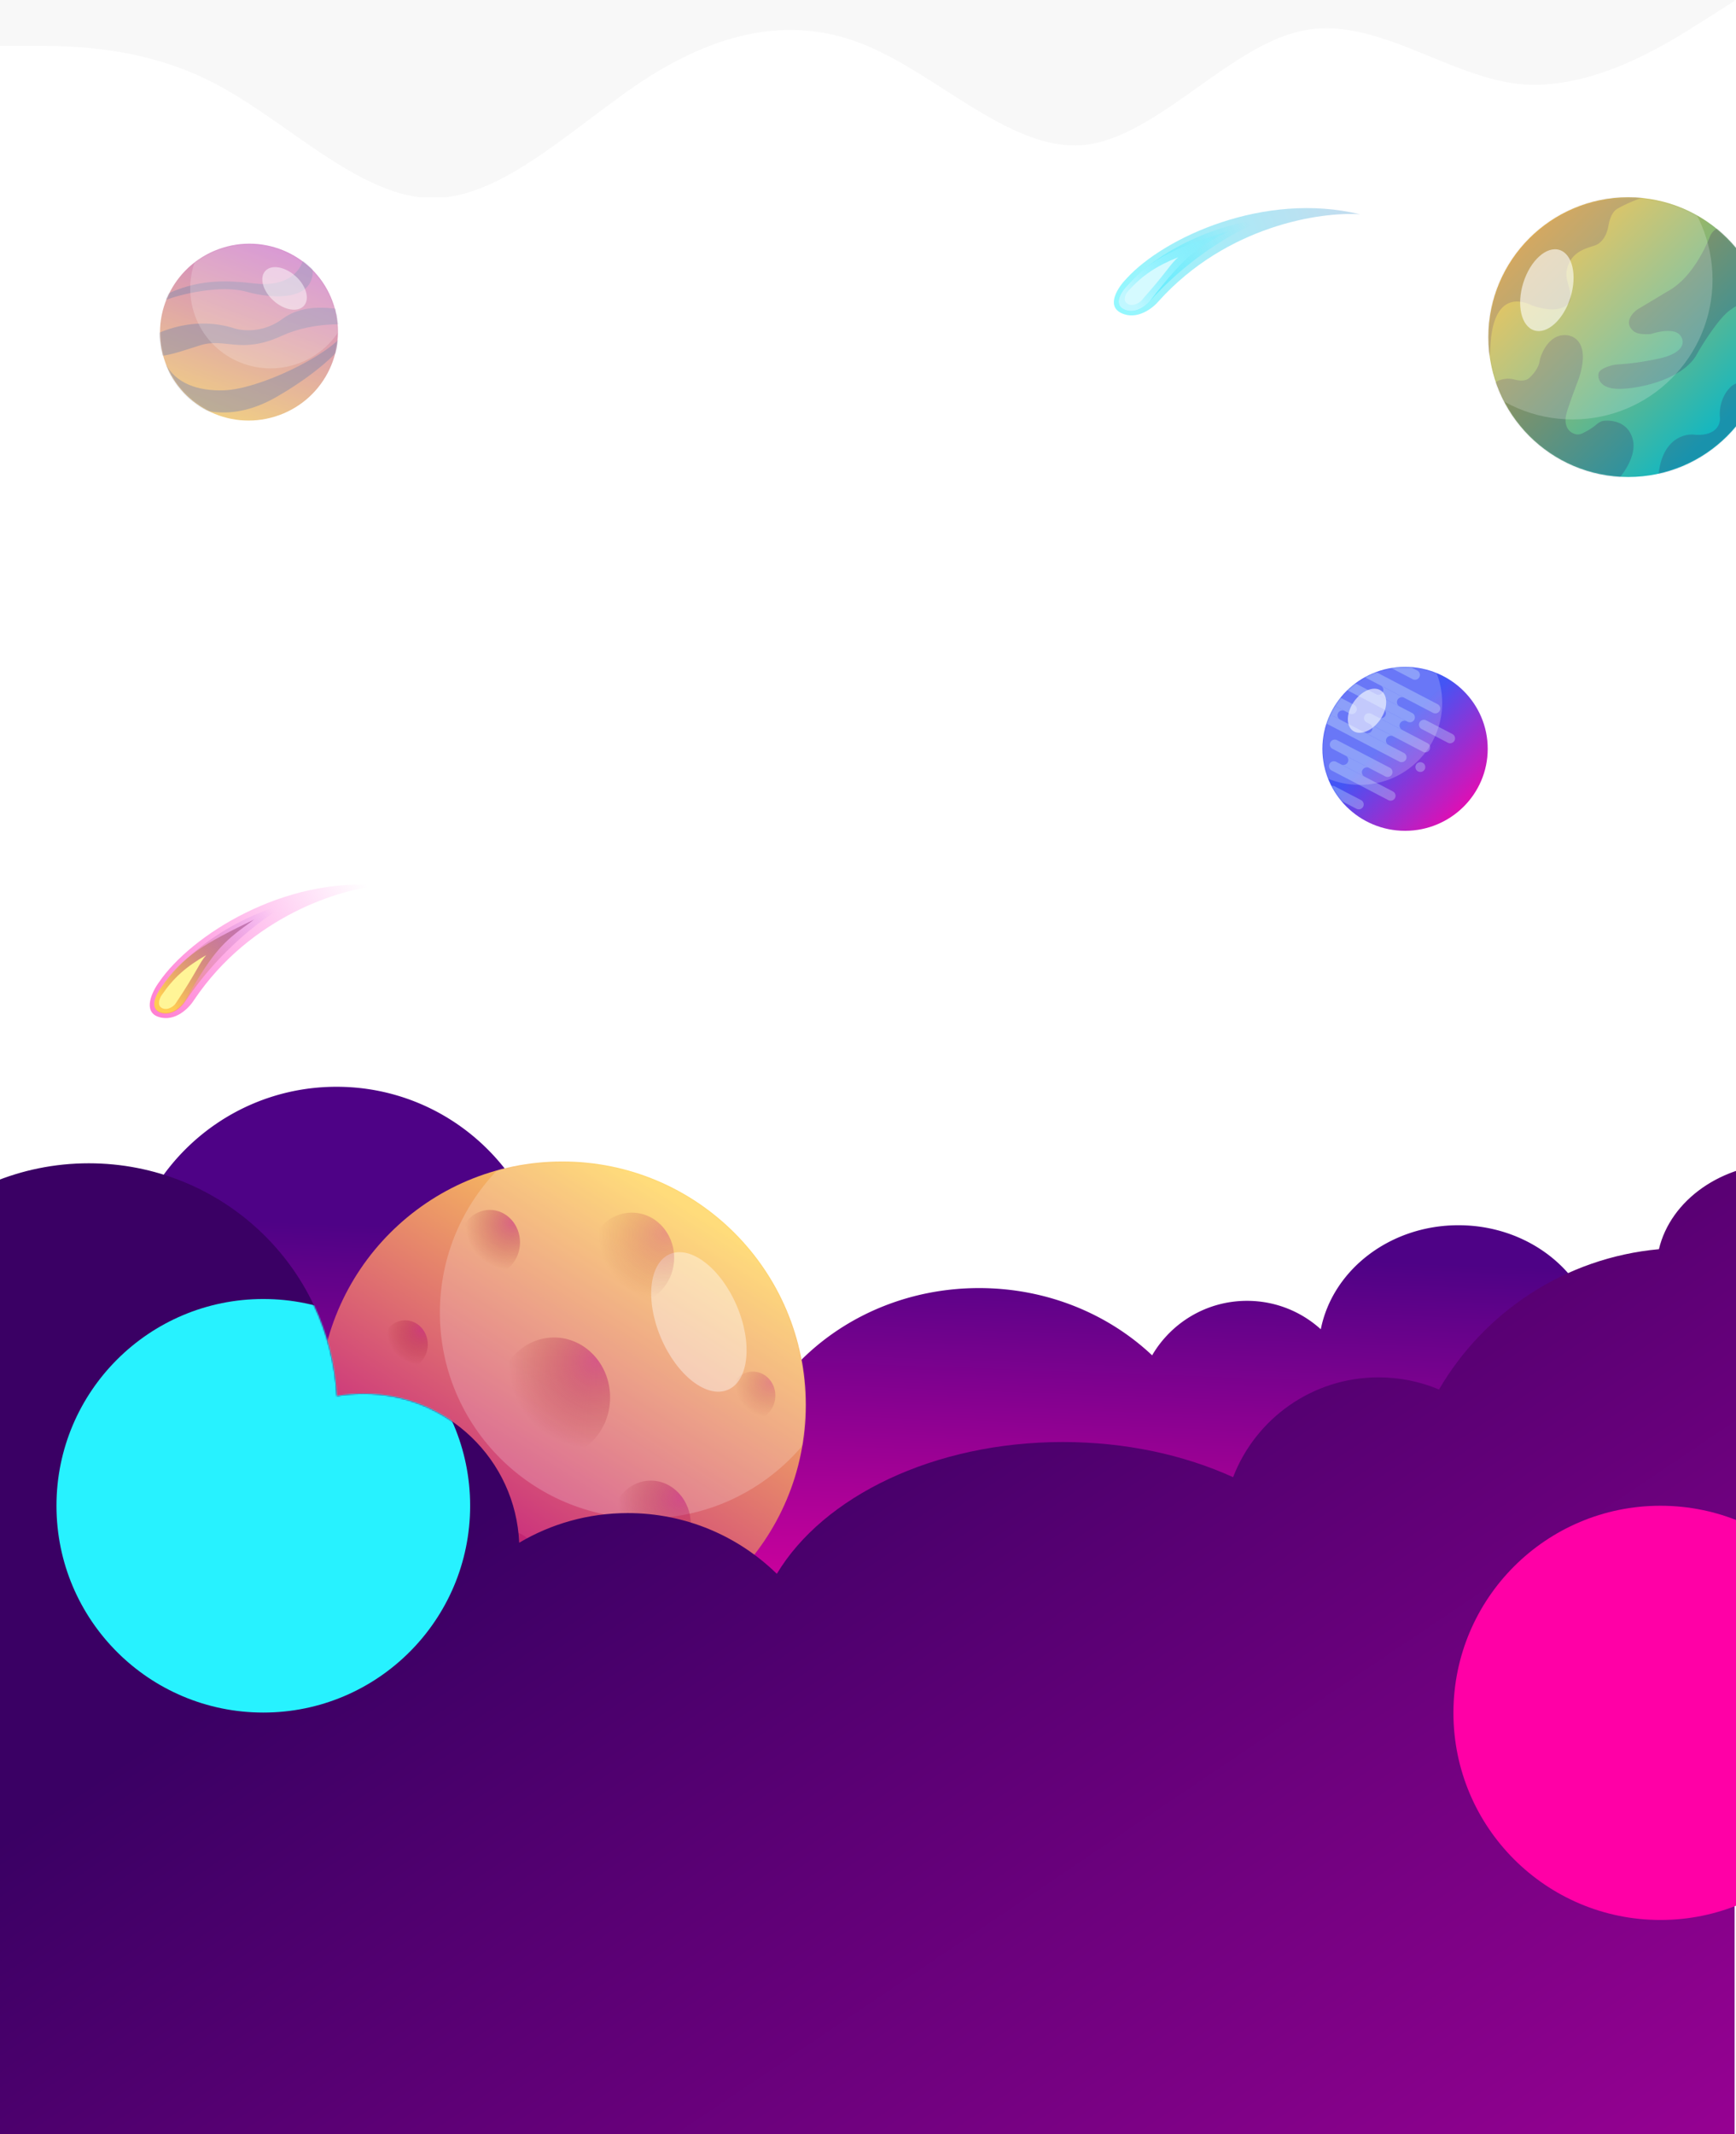<svg xmlns="http://www.w3.org/2000/svg" width="1241" height="1525" fill="none"><g clip-path="url(#a)"><path fill="url(#b)" fill-rule="evenodd" d="M240.57 1081.88c84.381 0 152.785-68.34 152.785-152.639 0-84.301-68.404-152.641-152.785-152.641S87.785 844.94 87.785 929.241c0 84.299 68.404 152.639 152.785 152.639Zm650.885 4.56c37.116 0 68.216-25.73 76.404-60.31 18.318 18.63 45.021 30.37 74.751 30.37 55.24 0 100.01-40.51 100.01-90.483 0-49.969-44.77-90.477-100.01-90.477-49.148 0-90.017 32.075-98.425 74.349-13.936-12.629-32.434-20.323-52.73-20.323-28.945 0-54.232 15.649-67.846 38.94-31.492-29.663-75.284-48.053-123.706-48.053-95.896 0-173.634 72.128-173.634 161.107 0 88.97 77.738 161.1 173.634 161.1 94.879 0 171.984-70.61 173.608-158.28a78.593 78.593 0 0 0 17.944 2.06Z" clip-rule="evenodd"/><g filter="url(#c)"><circle cx="164.225" cy="164.225" r="164.225" fill="#fff" transform="matrix(-1 0 0 1 566.225 839.775)"/></g><circle cx="174" cy="174" r="174" fill="url(#d)" transform="matrix(-1 0 0 1 576 830)"/><mask id="f" width="348" height="348" x="228" y="830" maskUnits="userSpaceOnUse" style="mask-type:alpha"><circle cx="174" cy="174" r="174" fill="url(#e)" transform="matrix(-1 0 0 1 576 830)"/></mask><g mask="url(#f)"><circle cx="146.981" cy="146.981" r="146.981" fill="#fff" opacity=".2" transform="matrix(-1 0 0 1 608.422 791.093)"/></g><ellipse cx="29.446" cy="52.76" fill="#fff" opacity=".4" rx="29.446" ry="52.76" transform="matrix(-.919 .393 .393 .919 505.938 884.587)"/><ellipse cx="16.211" cy="17.292" fill="url(#g)" opacity=".5" rx="16.211" ry="17.292" style="mix-blend-mode:color-burn" transform="matrix(-1 0 0 1 305.813 943.478)"/><ellipse cx="40.112" cy="42.822" fill="url(#h)" opacity=".5" rx="40.112" ry="42.822" style="mix-blend-mode:color-burn" transform="matrix(-1 0 0 1 436.149 955.757)"/><ellipse cx="21.615" cy="23.236" fill="url(#i)" opacity=".5" rx="21.615" ry="23.236" style="mix-blend-mode:color-burn" transform="matrix(-1 0 0 1 371.739 864.584)"/><ellipse cx="16.211" cy="17.292" fill="url(#j)" opacity=".5" rx="16.211" ry="17.292" style="mix-blend-mode:color-burn" transform="matrix(-1 0 0 1 289.603 1023.45)"/><ellipse cx="24.857" cy="27.019" fill="url(#k)" opacity=".5" rx="24.857" ry="27.019" style="mix-blend-mode:color-burn" transform="matrix(-1 0 0 1 386.87 1093.7)"/><ellipse cx="28.64" cy="31.342" fill="url(#l)" opacity=".5" rx="28.64" ry="31.342" style="mix-blend-mode:color-burn" transform="matrix(-1 0 0 1 493.863 1058.04)"/><ellipse cx="16.211" cy="17.292" fill="url(#m)" opacity=".3" rx="16.211" ry="17.292" style="mix-blend-mode:color-burn" transform="scale(-1 1) rotate(-3.973 13868.195 8497.287)"/><ellipse cx="30.513" cy="32.547" fill="url(#n)" opacity=".3" rx="30.513" ry="32.547" style="mix-blend-mode:color-burn" transform="scale(-1 1) rotate(-3.973 12281.153 7412.85)"/><path fill="url(#o)" fill-rule="evenodd" d="M1240 1295.58c95.57-16.72 168.2-100.06 168.2-200.35 0-56.05-22.68-106.796-59.37-143.586 10.32-12.423 16.38-27.556 16.38-43.884 0-42.24-40.54-76.483-90.54-76.483-43.88 0-80.48 26.377-88.77 61.388-67.18 6.132-124.91 44.881-157.22 100.263-13.29-5.593-27.89-8.685-43.207-8.685-47.418 0-87.915 29.607-103.985 71.337-34.909-15.88-76.74-25.12-121.707-25.12-92.241 0-171.291 38.9-204.457 94.18-27.48-26.86-65.086-43.41-106.561-43.41-28.343 0-54.88 7.73-77.613 21.2-2.534-59.23-51.385-106.47-111.277-106.47-6.526 0-12.922.561-19.14 1.637-4.948-92.679-82.409-166.32-177.241-166.32-98.026 0-177.492 78.685-177.492 175.753 0 74.91 47.333 138.87 114 164.16V1528h1240v-232.42Z" clip-rule="evenodd"/><mask id="q" width="1523" height="744" x="-114" y="831" maskUnits="userSpaceOnUse" style="mask-type:alpha"><path fill="url(#p)" fill-rule="evenodd" d="M1240 1295.58c95.57-16.72 168.2-100.06 168.2-200.35 0-56.05-22.68-106.796-59.37-143.586 10.32-12.423 16.38-27.556 16.38-43.884 0-42.24-40.54-76.483-90.54-76.483-43.88 0-80.48 26.377-88.77 61.388-67.18 6.132-124.91 44.881-157.22 100.263-13.29-5.593-27.89-8.685-43.207-8.685-47.418 0-87.915 29.607-103.985 71.337-34.909-15.88-76.74-25.12-121.707-25.12-92.241 0-171.291 38.9-204.457 94.18-27.48-26.86-65.086-43.41-106.561-43.41-28.343 0-54.88 7.73-77.613 21.2-2.534-59.23-51.385-106.47-111.277-106.47-6.526 0-12.922.561-19.14 1.637-4.948-92.679-82.409-166.32-177.241-166.32-98.026 0-177.492 78.685-177.492 175.753 0 71.1 42.649 132.35 104 160.02V1575h1250v-279.42Z" clip-rule="evenodd"/></mask><g filter="url(#r)" mask="url(#q)"><ellipse cx="188.225" cy="1076.02" fill="#27F2FF" rx="147.856" ry="147.759"/></g><g filter="url(#s)"><circle cx="1187" cy="1224" r="148" fill="#FF00A6"/></g><path fill="url(#t)" d="M828.098 215.401c49.004-54.479 116.506-64.214 144.132-62.271-68.224-16.495-139.903 16.335-166.901 45.885-5.905 5.988-14.935 19.309-3.813 24.685 11.123 5.377 22.356-3.292 26.582-8.299Z" opacity=".5"/><path fill="url(#u)" d="M821.966 215.217c34.25-38.077 76.836-58.842 91.198-60.271-51.899 5.164-88.433 28.304-107.112 48.818-4.127 4.185-10.439 13.496-2.665 17.254 7.774 3.757 15.625-2.302 18.579-5.801Z" opacity=".8"/><path fill="url(#v)" d="M821.965 215.217c27.397-35.464 34.539-38.34 57.029-50.451-37.442 12.033-54.263 18.484-72.942 38.998-4.127 4.185-10.439 13.496-2.665 17.253 7.774 3.758 15.625-2.301 18.578-5.8Z" opacity=".8"/><path fill="#D5FAFF" d="M815.763 214.945c18.218-20.254 20.819-26.328 26.481-31.108-15.44 6.163-25.427 12.784-35.363 23.696-2.196 2.226-4.467 6.866-1.418 9.178 3.657 2.771 8.729.095 10.3-1.766Z"/><path fill="url(#w)" d="M138.617 714.751c40.845-60.836 106.304-79.979 133.928-81.946-69.866-6.724-136.208 35.872-158.776 68.929-5.004 6.76-12.068 21.22-.3 24.977 11.769 3.756 21.669-6.408 25.148-11.96Z" opacity=".5"/><path fill="url(#x)" d="M132.52 715.433c28.548-42.52 67.786-69.075 81.804-72.512-50.655 12.42-83.567 40.474-99.171 63.413-3.497 4.725-8.435 14.832-.209 17.457 8.225 2.626 15.145-4.478 17.576-8.358Z" opacity=".8"/><path fill="url(#y)" d="M132.316 715.051c22.13-38.968 28.796-42.821 49.357-57.978-35.375 17.185-51.12 25.94-66.724 48.88-3.497 4.725-8.435 14.831-.21 17.457 8.226 2.625 15.145-4.479 17.577-8.359Z" opacity=".8"/><path fill="#FFF597" d="M125.554 717.059c15.185-22.617 16.905-28.997 21.837-34.526-14.418 8.276-23.374 16.237-31.674 28.439-1.86 2.513-3.456 7.427-.111 9.286 4.01 2.229 8.654-1.135 9.948-3.199Z"/><path fill="url(#z)" d="M1064 240.931c0 55.191 44.77 99.932 100 99.932s100-44.741 100-99.932c0-55.19-44.77-99.931-100-99.931s-100 44.741-100 99.931Z"/><mask id="B" width="200" height="200" x="1064" y="141" maskUnits="userSpaceOnUse" style="mask-type:alpha"><path fill="url(#A)" d="M1064 241.069c0 55.19 44.77 99.931 100 99.931s100-44.741 100-99.931c0-55.191-44.77-99.932-100-99.932s-100 44.741-100 99.932Z"/></mask><g mask="url(#B)"><path fill="#33005A" d="M1156.44 149.013c14.69-8.237 31.53-12.296 44.33-14.775 8.15-1.579 8.39-7.977.49-10.54l-34.78-11.286a10.003 10.003 0 0 0-5.03-.297l-83.96 16.646a10.023 10.023 0 0 0-7.73 7.268l-29.67 112.935c-1.67 6.34 3.12 12.541 9.67 12.541h5.21c5.71 0 10.21-4.815 10.32-10.528.75-37.864 17.62-38.691 29.59-32.824 15.3 5.29 22.06 2.204 25 0 7.06-5.878-1.35-16.145 0-24.248 2.21-13.226 12.5-16.074 19.86-18.37 5.85-1.829 8.98-8.119 9.97-13.73.85-4.798 2.48-10.41 6.73-12.792Z" opacity=".2"/></g><mask id="D" width="200" height="200" x="1064" y="141" maskUnits="userSpaceOnUse" style="mask-type:alpha"><path fill="url(#C)" d="M1064 240.931c0 55.191 44.77 99.932 100 99.932s100-44.741 100-99.932c0-55.19-44.77-99.931-100-99.931s-100 44.741-100 99.931Z"/></mask><g mask="url(#D)"><path fill="#33005A" d="M1192.68 207.866c14.18-7.919 24.02-24.926 29.68-38.866 2.75-6.749 11.4-9.654 17.12-5.156l25.11 19.71a10.01 10.01 0 0 1 3.82 7.865v52.895c0 6.261-6.05 11.214-10.95 7.305-8.32-6.651-8.72-17.826-7.43-23.914 2.35-14.696-7.35-10.532-12.5-6.613-7.65 4.703-19.36 23.023-24.27 31.596-10.29 19.839-47.05 26.452-59.55 24.983-9.15-1.075-11.2-6.326-11.11-9.465.01-.551.04-1.112.21-1.636 1.01-3.075 7.51-5.123 10.9-5.799 3.67-.735 12.2-.294 31.61-4.409 19.42-4.115 18.88-12.492 16.18-16.166-3.27-5.454-13.98-3.739-20.01-1.898-.88.269-1.79.462-2.71.495-8.81.32-10.85-1.676-12.57-3.74-4.42-5.291.49-11.267 4.41-13.961l22.06-13.226Z" opacity=".2"/></g><mask id="F" width="200" height="200" x="1064" y="141" maskUnits="userSpaceOnUse" style="mask-type:alpha"><path fill="url(#E)" d="M1064 240.931c0 55.191 44.77 99.932 100 99.932s100-44.741 100-99.932c0-55.19-44.77-99.931-100-99.931s-100 44.741-100 99.931Z"/></mask><g mask="url(#F)"><path fill="#33005A" d="M1082.3 271.156c-4.12-1.087-8-.42-11.17.884-4.18 1.724-4.82 6.881-2.56 10.804 10.59 18.353 26.31 45.742 26.31 46.262 0 .536 31.76 10.469 51.86 16.676 3.4 1.051 7.14.238 9.48-2.452 6.5-7.466 14.1-19.784 10.72-30.389-3.51-11.019-13.67-12.863-20.39-12.258-2.06.185-3.84 1.377-5.41 2.73-3.21 2.778-7.28 5.018-10.2 6.367-1.45.672-3.09.933-4.63.503-8.14-2.267-7.78-10.706-6.43-14.977 1.18-4.703 6.37-18.615 8.83-24.983 8.23-25.277-3.44-31.106-10.3-30.861-10.12 0-15.67 10.743-17.43 16.824-.15.54-.23 1.094-.31 1.649-.68 4.605-3.94 8.855-7.2 11.957-2.91 2.774-7.28 2.29-11.17 1.264Z" opacity=".2"/></g><mask id="H" width="200" height="200" x="1064" y="141" maskUnits="userSpaceOnUse" style="mask-type:alpha"><path fill="url(#G)" d="M1064 240.931c0 55.191 44.77 99.932 100 99.932s100-44.741 100-99.932c0-55.19-44.77-99.931-100-99.931s-100 44.741-100 99.931Z"/></mask><g mask="url(#H)"><path fill="#33005A" d="M1236.06 277.671c4.7-6.466 21.57-7.593 29.41-7.348l-27.21 49.231-52.94 22.778c1.77-28.803 18.88-33.065 27.21-31.596 15.29.588 17.65-8.572 16.91-13.226-.59-9.993 4.17-17.39 6.62-19.839Z" opacity=".2"/></g><mask id="J" width="200" height="200" x="1064" y="141" maskUnits="userSpaceOnUse" style="mask-type:alpha"><path fill="url(#I)" d="M1064 240.931c0 55.191 44.77 99.932 100 99.932s100-44.741 100-99.932c0-55.19-44.77-99.931-100-99.931s-100 44.741-100 99.931Z"/></mask><g mask="url(#J)"><path fill="#fff" d="M1024.22 199.79c0 55.191 44.77 99.932 100 99.932s100-44.741 100-99.932c0-55.19-44.77-99.931-100-99.931s-100 44.741-100 99.931Z" opacity=".2"/></g><path fill="#fff" d="M1088.95 202.077c-4.98 15.876-1.48 31.108 7.82 34.022 9.3 2.914 20.88-7.594 25.86-23.47 4.98-15.876 1.48-31.109-7.82-34.023-9.3-2.913-20.88 7.595-25.86 23.471Z" opacity=".6"/><g opacity=".6"><ellipse cx="63.639" cy="63.139" fill="url(#K)" rx="63.639" ry="63.139" transform="scale(-1 1) rotate(17.171 -634.06 -649.96)"/><mask id="M" width="128" height="127" x="114" y="174" maskUnits="userSpaceOnUse" style="mask-type:alpha"><ellipse cx="63.639" cy="63.139" fill="url(#L)" rx="63.639" ry="63.139" transform="scale(-1 1) rotate(17.171 -634.06 -649.96)"/></mask><g mask="url(#M)"><path fill="#233575" fill-opacity=".44" d="M182.347 202.591c27.643 3.158 35.74-14.086 34.815-22.169l5.781 6.836c5.885 29.221-28.633 26.345-46.627 21.255-17.995-5.091-46.992 1.418-58.858 6.268l-1.001-3.241c24.652-12.486 45.518-11.275 65.89-8.949Z"/></g><mask id="O" width="128" height="127" x="114" y="174" maskUnits="userSpaceOnUse" style="mask-type:alpha"><ellipse cx="63.639" cy="63.139" fill="url(#N)" rx="63.639" ry="63.139" transform="scale(-1 1) rotate(17.171 -634.06 -649.96)"/></mask><g mask="url(#O)"><path fill="#233575" fill-opacity=".44" d="M201.859 227.916c16.474-12.244 37.356-6.887 44.956-6.738l3.363 10.884s-25.566-2.734-48.717 7.9c-29.465 13.533-40.154 1.166-58.332 6.783-14.542 4.494-20.565 7.15-33.171 8.207l-3.192-13.662s27.903-17.479 61.537-6.411c0 0 17.082 5.281 33.556-6.963Z"/></g><mask id="Q" width="128" height="127" x="114" y="174" maskUnits="userSpaceOnUse" style="mask-type:alpha"><ellipse cx="63.639" cy="63.139" fill="url(#P)" rx="63.639" ry="63.139" transform="scale(-1 1) rotate(17.171 -634.06 -649.96)"/></mask><g mask="url(#Q)"><path fill="#233575" fill-opacity=".44" d="M160.28 278.916c24.989-.909 74.112-24.604 85.914-40.855 4.922-4.813 12.12-10.557 1.538 4.976-10.582 15.533-35.591 32.231-46.772 38.638-37.564 23.325-62.777 9.065-72.815 5.468l-9.806-27.287c7.043 13.902 22.928 19.752 41.941 19.06Z"/></g><mask id="S" width="128" height="127" x="114" y="174" maskUnits="userSpaceOnUse" style="mask-type:alpha"><ellipse cx="63.639" cy="63.139" fill="url(#R)" rx="63.639" ry="63.139" transform="scale(-1 1) rotate(17.171 -634.06 -649.96)"/></mask><g mask="url(#S)"><ellipse cx="57.734" cy="57.281" fill="#fff" opacity=".2" rx="57.734" ry="57.281" transform="scale(-1 1) rotate(17.171 -560.208 -701.031)"/></g><ellipse cx="11.786" cy="18.589" fill="#fff" opacity=".5" rx="11.786" ry="18.589" transform="matrix(-.678 .735 .74 .673 197.656 184.931)"/></g><ellipse cx="59.083" cy="58.583" fill="url(#T)" rx="59.083" ry="58.583" transform="matrix(-1 0 0 1 1063.51 476.522)"/><mask id="V" width="119" height="118" x="945" y="476" maskUnits="userSpaceOnUse" style="mask-type:alpha"><ellipse cx="59.083" cy="58.583" fill="url(#U)" rx="59.083" ry="58.583" transform="matrix(-1 0 0 1 1063.51 476.522)"/></mask><g fill="#D6FDFF" mask="url(#V)" opacity=".3"><path d="M997.22 570.299a3.482 3.482 0 0 0-1.477-4.724l-40.567-21.185c-1.723-.9-3.856-.245-4.764 1.464a3.484 3.484 0 0 0 1.477 4.724l40.567 21.185c1.723.9 3.856.245 4.764-1.464ZM1005.06 542.776a3.481 3.481 0 0 0-1.47-4.724l-68.342-35.69c-1.724-.9-3.857-.244-4.765 1.465a3.484 3.484 0 0 0 1.477 4.724l68.34 35.689c1.72.9 3.86.245 4.76-1.464ZM1039.74 529.268a3.481 3.481 0 0 0-1.47-4.724l-18.73-9.778a3.538 3.538 0 0 0-4.76 1.464 3.476 3.476 0 0 0 1.48 4.724l18.72 9.778c1.72.9 3.86.244 4.76-1.464ZM995.057 553.359a3.482 3.482 0 0 0-1.477-4.723l-37.758-19.719c-1.724-.9-3.857-.245-4.764 1.464a3.482 3.482 0 0 0 1.477 4.724l37.758 19.719c1.723.9 3.856.244 4.764-1.465ZM1018.48 549.783a3.475 3.475 0 0 0-1.48-4.723 3.537 3.537 0 0 0-4.76 1.464 3.476 3.476 0 0 0 1.48 4.724c1.72.9 3.85.244 4.76-1.465Z"/><path d="M1025.2 573.055c0-.002-.01-.005-.01-.008l-63.22-33.015a3.482 3.482 0 0 1 1.476 4.724c-.907 1.709-3.04 2.365-4.764 1.465l16.762 8.753a3.482 3.482 0 0 1-1.461-4.715c.908-1.709 3.04-2.365 4.764-1.465l46.453 24.261ZM1048.81 545.858c0-.001-.01-.002-.01-.004l-120.198-62.772 56.98 29.758c1.724.9 3.857.244 4.764-1.465a3.481 3.481 0 0 0-1.473-4.722l16.767 8.756a3.547 3.547 0 0 0-4.76 1.469 3.488 3.488 0 0 0 1.48 4.723l46.45 24.257ZM1039.11 556.605v-.004l-120.199-62.77-.011-.006 56.988 29.761c1.723.9 3.856.245 4.764-1.464a3.483 3.483 0 0 0-1.467-4.719l16.76 8.753c-1.722-.894-3.851-.238-4.757 1.468a3.483 3.483 0 0 0 1.477 4.724l46.445 24.257Z"/><path d="M946.014 504.033a3.483 3.483 0 0 0-1.47-4.721l63.206 33.012c.01.002.02.005.02.008l-46.456-24.261c-1.723-.9-3.856-.245-4.764 1.464a3.483 3.483 0 0 0 1.462 4.716l-73.739-38.51-.006-.003 56.983 29.759c1.723.9 3.856.244 4.764-1.464ZM1046.96 529.082c-.01-.002-.01-.003-.01-.004l-63.197-33.004c1.72.884 3.838.226 4.742-1.475a3.482 3.482 0 0 0-1.477-4.724l-56.998-29.767.022.011 73.748 38.514c-1.72-.895-3.852-.238-4.758 1.468a3.481 3.481 0 0 0 1.478 4.724l46.45 24.257Z"/><path d="M1021.94 535.777c.9-1.709.24-3.824-1.48-4.724l-40.256-21.022c-1.723-.9-3.856-.245-4.764 1.464a3.483 3.483 0 0 0 1.477 4.724l40.253 21.023c1.73.9 3.86.244 4.77-1.465ZM969.511 508.399a3.483 3.483 0 0 0-1.477-4.724l-23.716-12.385c-1.723-.9-3.856-.245-4.764 1.464a3.483 3.483 0 0 0 1.477 4.724l23.716 12.385c1.723.9 3.856.245 4.764-1.464ZM1011.04 514.275c.9-1.709.24-3.824-1.48-4.724l-49.306-25.749c-1.723-.9-3.856-.244-4.764 1.465a3.482 3.482 0 0 0 1.477 4.723l49.303 25.749c1.72.9 3.86.244 4.77-1.464ZM1029.16 507.928c.9-1.709.24-3.824-1.48-4.724l-49.93-26.074c-1.723-.9-3.856-.245-4.764 1.464a3.483 3.483 0 0 0 1.477 4.724l49.927 26.074c1.72.9 3.86.245 4.77-1.464ZM1014.63 483.89a3.481 3.481 0 0 0-1.47-4.724l-18.726-9.778c-1.723-.9-3.856-.244-4.764 1.464a3.483 3.483 0 0 0 1.477 4.724l18.723 9.778c1.72.9 3.86.245 4.76-1.464ZM974.463 576.487a3.483 3.483 0 0 0-1.477-4.724l-18.723-9.778c-1.723-.9-3.856-.244-4.764 1.465a3.482 3.482 0 0 0 1.477 4.724l18.723 9.778c1.723.9 3.856.244 4.764-1.465Z"/></g><mask id="X" width="119" height="118" x="945" y="476" maskUnits="userSpaceOnUse" style="mask-type:alpha"><ellipse cx="59.083" cy="58.583" fill="url(#W)" rx="59.083" ry="58.583" transform="matrix(-1 0 0 1 1063.51 476.522)"/></mask><g mask="url(#X)"><ellipse cx="59.083" cy="58.583" fill="#fff" opacity=".2" rx="59.083" ry="58.583" transform="matrix(-1 0 0 1 1030.97 443.693)"/></g><ellipse cx="11.37" cy="17.527" fill="#fff" opacity=".6" rx="11.37" ry="17.527" transform="matrix(-.826 -.564 -.57 .821 996.612 499.912)"/><path fill="#F8F8F8" fill-rule="evenodd" d="M300.433 141c-31.478-3.692-62.955-25.732-94.433-47.772-17.25-12.078-34.5-24.157-51.75-33.215C102.5 32.837 50.75 32.837 24.875 32.837H0V0h1240v.634l-24.88 15.784c-25.87 16.42-77.62 48.69-129.37 43.595-21.14-2.313-42.28-10.957-63.43-19.601-30.604-12.515-61.212-25.03-91.82-18.332-24.716 5.138-49.433 22.674-74.149 40.21-27.034 19.18-54.067 38.36-81.101 41.317-33.336 3.282-66.672-18.103-100.008-39.489-18.414-11.813-36.828-23.626-55.242-31.28C568.25 10.756 516.5 22.08 464.75 54.35c-14.675 9.312-29.351 20.355-44.026 31.397-34.056 25.624-68.111 51.249-102.167 55.252h-18.124Z" clip-rule="evenodd"/></g><defs><linearGradient id="w" x1="263.696" x2="109.527" y1="634.694" y2="721.65" gradientUnits="userSpaceOnUse"><stop stop-color="#FF00C7" stop-opacity="0"/><stop offset="1" stop-color="#FF00A6"/></linearGradient><linearGradient id="v" x1="809.374" x2="890.481" y1="215.666" y2="155.47" gradientUnits="userSpaceOnUse"><stop stop-color="#D9FAFF"/><stop offset="1" stop-color="#4EEAFF" stop-opacity="0"/></linearGradient><linearGradient id="d" x1="83.217" x2="282.615" y1="34.044" y2="348" gradientUnits="userSpaceOnUse"><stop stop-color="#FFD35A"/><stop offset=".849" stop-color="#C11384"/><stop offset="1" stop-color="#85BBE0"/></linearGradient><linearGradient id="e" x1="83.217" x2="282.615" y1="34.044" y2="348" gradientUnits="userSpaceOnUse"><stop stop-color="#FFD35A"/><stop offset=".849" stop-color="#C11384"/><stop offset="1" stop-color="#85BBE0"/></linearGradient><linearGradient id="U" x1="118.165" x2="12.317" y1="12.169" y2="118.065" gradientUnits="userSpaceOnUse"><stop offset=".406" stop-color="#4355F5"/><stop offset=".995" stop-color="#FF00A6"/></linearGradient><linearGradient id="T" x1="118.165" x2="12.317" y1="12.169" y2="118.065" gradientUnits="userSpaceOnUse"><stop offset=".406" stop-color="#4355F5"/><stop offset=".995" stop-color="#FF00A6"/></linearGradient><linearGradient id="R" x1="26.571" x2="109.407" y1="15.297" y2="121.381" gradientUnits="userSpaceOnUse"><stop stop-color="#B130A4"/><stop offset="1" stop-color="#EAB62A"/></linearGradient><linearGradient id="P" x1="26.571" x2="109.407" y1="15.297" y2="121.381" gradientUnits="userSpaceOnUse"><stop stop-color="#B130A4"/><stop offset="1" stop-color="#EAB62A"/></linearGradient><linearGradient id="N" x1="26.571" x2="109.407" y1="15.297" y2="121.381" gradientUnits="userSpaceOnUse"><stop stop-color="#B130A4"/><stop offset="1" stop-color="#EAB62A"/></linearGradient><linearGradient id="L" x1="26.571" x2="109.407" y1="15.297" y2="121.381" gradientUnits="userSpaceOnUse"><stop stop-color="#B130A4"/><stop offset="1" stop-color="#EAB62A"/></linearGradient><linearGradient id="K" x1="26.571" x2="109.407" y1="15.297" y2="121.381" gradientUnits="userSpaceOnUse"><stop stop-color="#B130A4"/><stop offset="1" stop-color="#EAB62A"/></linearGradient><linearGradient id="I" x1="1075.76" x2="1219.78" y1="166.718" y2="313.774" gradientUnits="userSpaceOnUse"><stop stop-color="#FFB627"/><stop offset="1" stop-color="#13B7C1"/></linearGradient><linearGradient id="o" x1="647.424" x2="1142" y1="880.422" y2="1615.61" gradientUnits="userSpaceOnUse"><stop stop-color="#3A0064"/><stop offset="1" stop-color="#980193"/></linearGradient><linearGradient id="p" x1="647.424" x2="647.099" y1="880.422" y2="1635.16" gradientUnits="userSpaceOnUse"><stop stop-color="#9900B1"/><stop offset="1" stop-color="#486AAC"/></linearGradient><linearGradient id="t" x1="963.203" x2="798.326" y1="153.753" y2="218.135" gradientUnits="userSpaceOnUse"><stop stop-color="#85BBE0"/><stop offset="1" stop-color="#27F2FF"/></linearGradient><linearGradient id="u" x1="809.374" x2="890.481" y1="215.666" y2="155.471" gradientUnits="userSpaceOnUse"><stop stop-color="#4EEAFF"/><stop offset="1" stop-color="#4EEAFF" stop-opacity="0"/></linearGradient><linearGradient id="b" x1="631.817" x2="615.235" y1="776.6" y2="1234.2" gradientUnits="userSpaceOnUse"><stop offset=".245" stop-color="#4E0286"/><stop offset="1" stop-color="#FF00A6"/></linearGradient><linearGradient id="x" x1="120.118" x2="191.941" y1="717.65" y2="646.634" gradientUnits="userSpaceOnUse"><stop stop-color="#FFA34E"/><stop offset="1" stop-color="#9C4EFF" stop-opacity="0"/></linearGradient><linearGradient id="y" x1="119.914" x2="191.736" y1="717.269" y2="646.252" gradientUnits="userSpaceOnUse"><stop stop-color="#FFD84E"/><stop offset="1" stop-color="#6C057D" stop-opacity=".44"/></linearGradient><linearGradient id="z" x1="1075.76" x2="1219.78" y1="166.718" y2="313.774" gradientUnits="userSpaceOnUse"><stop stop-color="#FFB627"/><stop offset="1" stop-color="#13B7C1"/></linearGradient><linearGradient id="A" x1="1075.76" x2="1219.78" y1="166.855" y2="313.912" gradientUnits="userSpaceOnUse"><stop stop-color="#FFB627"/><stop offset="1" stop-color="#13B7C1"/></linearGradient><linearGradient id="C" x1="1075.76" x2="1219.78" y1="166.718" y2="313.774" gradientUnits="userSpaceOnUse"><stop stop-color="#FFB627"/><stop offset="1" stop-color="#13B7C1"/></linearGradient><linearGradient id="E" x1="1075.76" x2="1219.78" y1="166.718" y2="313.774" gradientUnits="userSpaceOnUse"><stop stop-color="#FFB627"/><stop offset="1" stop-color="#13B7C1"/></linearGradient><linearGradient id="G" x1="1075.76" x2="1219.78" y1="166.718" y2="313.774" gradientUnits="userSpaceOnUse"><stop stop-color="#FFB627"/><stop offset="1" stop-color="#13B7C1"/></linearGradient><linearGradient id="W" x1="118.165" x2="12.317" y1="12.169" y2="118.065" gradientUnits="userSpaceOnUse"><stop offset=".406" stop-color="#4355F5"/><stop offset=".995" stop-color="#FF00A6"/></linearGradient><radialGradient id="n" cx="0" cy="0" r="1" gradientTransform="rotate(43.315 -11.808 15.068) scale(48.927 46.72)" gradientUnits="userSpaceOnUse"><stop stop-color="#C11384"/><stop offset="1" stop-color="#8C0404" stop-opacity="0"/></radialGradient><radialGradient id="m" cx="0" cy="0" r="1" gradientTransform="rotate(43.315 -6.274 8.005) scale(25.994 24.822)" gradientUnits="userSpaceOnUse"><stop stop-color="#C11384"/><stop offset="1" stop-color="#8C0404" stop-opacity="0"/></radialGradient><radialGradient id="l" cx="0" cy="0" r="1" gradientTransform="rotate(44.048 -11.186 14.137) scale(46.487 44.443)" gradientUnits="userSpaceOnUse"><stop stop-color="#C11384"/><stop offset="1" stop-color="#8C0404" stop-opacity="0"/></radialGradient><radialGradient id="k" cx="0" cy="0" r="1" gradientTransform="rotate(43.855 -9.685 12.27) scale(40.216 38.438)" gradientUnits="userSpaceOnUse"><stop stop-color="#C11384"/><stop offset="1" stop-color="#8C0404" stop-opacity="0"/></radialGradient><radialGradient id="j" cx="0" cy="0" r="1" gradientTransform="rotate(43.315 -6.274 8.005) scale(25.994 24.822)" gradientUnits="userSpaceOnUse"><stop stop-color="#C11384"/><stop offset="1" stop-color="#8C0404" stop-opacity="0"/></radialGradient><radialGradient id="i" cx="0" cy="0" r="1" gradientTransform="rotate(43.538 -8.388 10.671) scale(34.786 33.231)" gradientUnits="userSpaceOnUse"><stop stop-color="#C11384"/><stop offset="1" stop-color="#8C0404" stop-opacity="0"/></radialGradient><radialGradient id="h" cx="0" cy="0" r="1" gradientTransform="matrix(46.797 44.161 -42.171 44.689 9.36 16.058)" gradientUnits="userSpaceOnUse"><stop stop-color="#C11384"/><stop offset="1" stop-color="#8C0404" stop-opacity="0"/></radialGradient><radialGradient id="g" cx="0" cy="0" r="1" gradientTransform="rotate(43.315 -6.274 8.005) scale(25.994 24.822)" gradientUnits="userSpaceOnUse"><stop stop-color="#C11384"/><stop offset="1" stop-color="#8C0404" stop-opacity="0"/></radialGradient><filter id="r" width="1295.71" height="1295.52" x="-459.631" y="428.264" color-interpolation-filters="sRGB" filterUnits="userSpaceOnUse"><feFlood flood-opacity="0" result="BackgroundImageFix"/><feBlend in="SourceGraphic" in2="BackgroundImageFix" result="shape"/><feGaussianBlur result="effect1_foregroundBlur_226_5185" stdDeviation="250"/></filter><filter id="s" width="1296" height="1296" x="539" y="576" color-interpolation-filters="sRGB" filterUnits="userSpaceOnUse"><feFlood flood-opacity="0" result="BackgroundImageFix"/><feBlend in="SourceGraphic" in2="BackgroundImageFix" result="shape"/><feGaussianBlur result="effect1_foregroundBlur_226_5185" stdDeviation="250"/></filter><filter id="c" width="528.449" height="528.449" x="137.775" y="739.775" color-interpolation-filters="sRGB" filterUnits="userSpaceOnUse"><feFlood flood-opacity="0" result="BackgroundImageFix"/><feBlend in="SourceGraphic" in2="BackgroundImageFix" result="shape"/><feGaussianBlur result="effect1_foregroundBlur_226_5185" stdDeviation="50"/></filter><clipPath id="a"><path fill="#fff" d="M0 0h1241v1525H0z"/></clipPath></defs></svg>